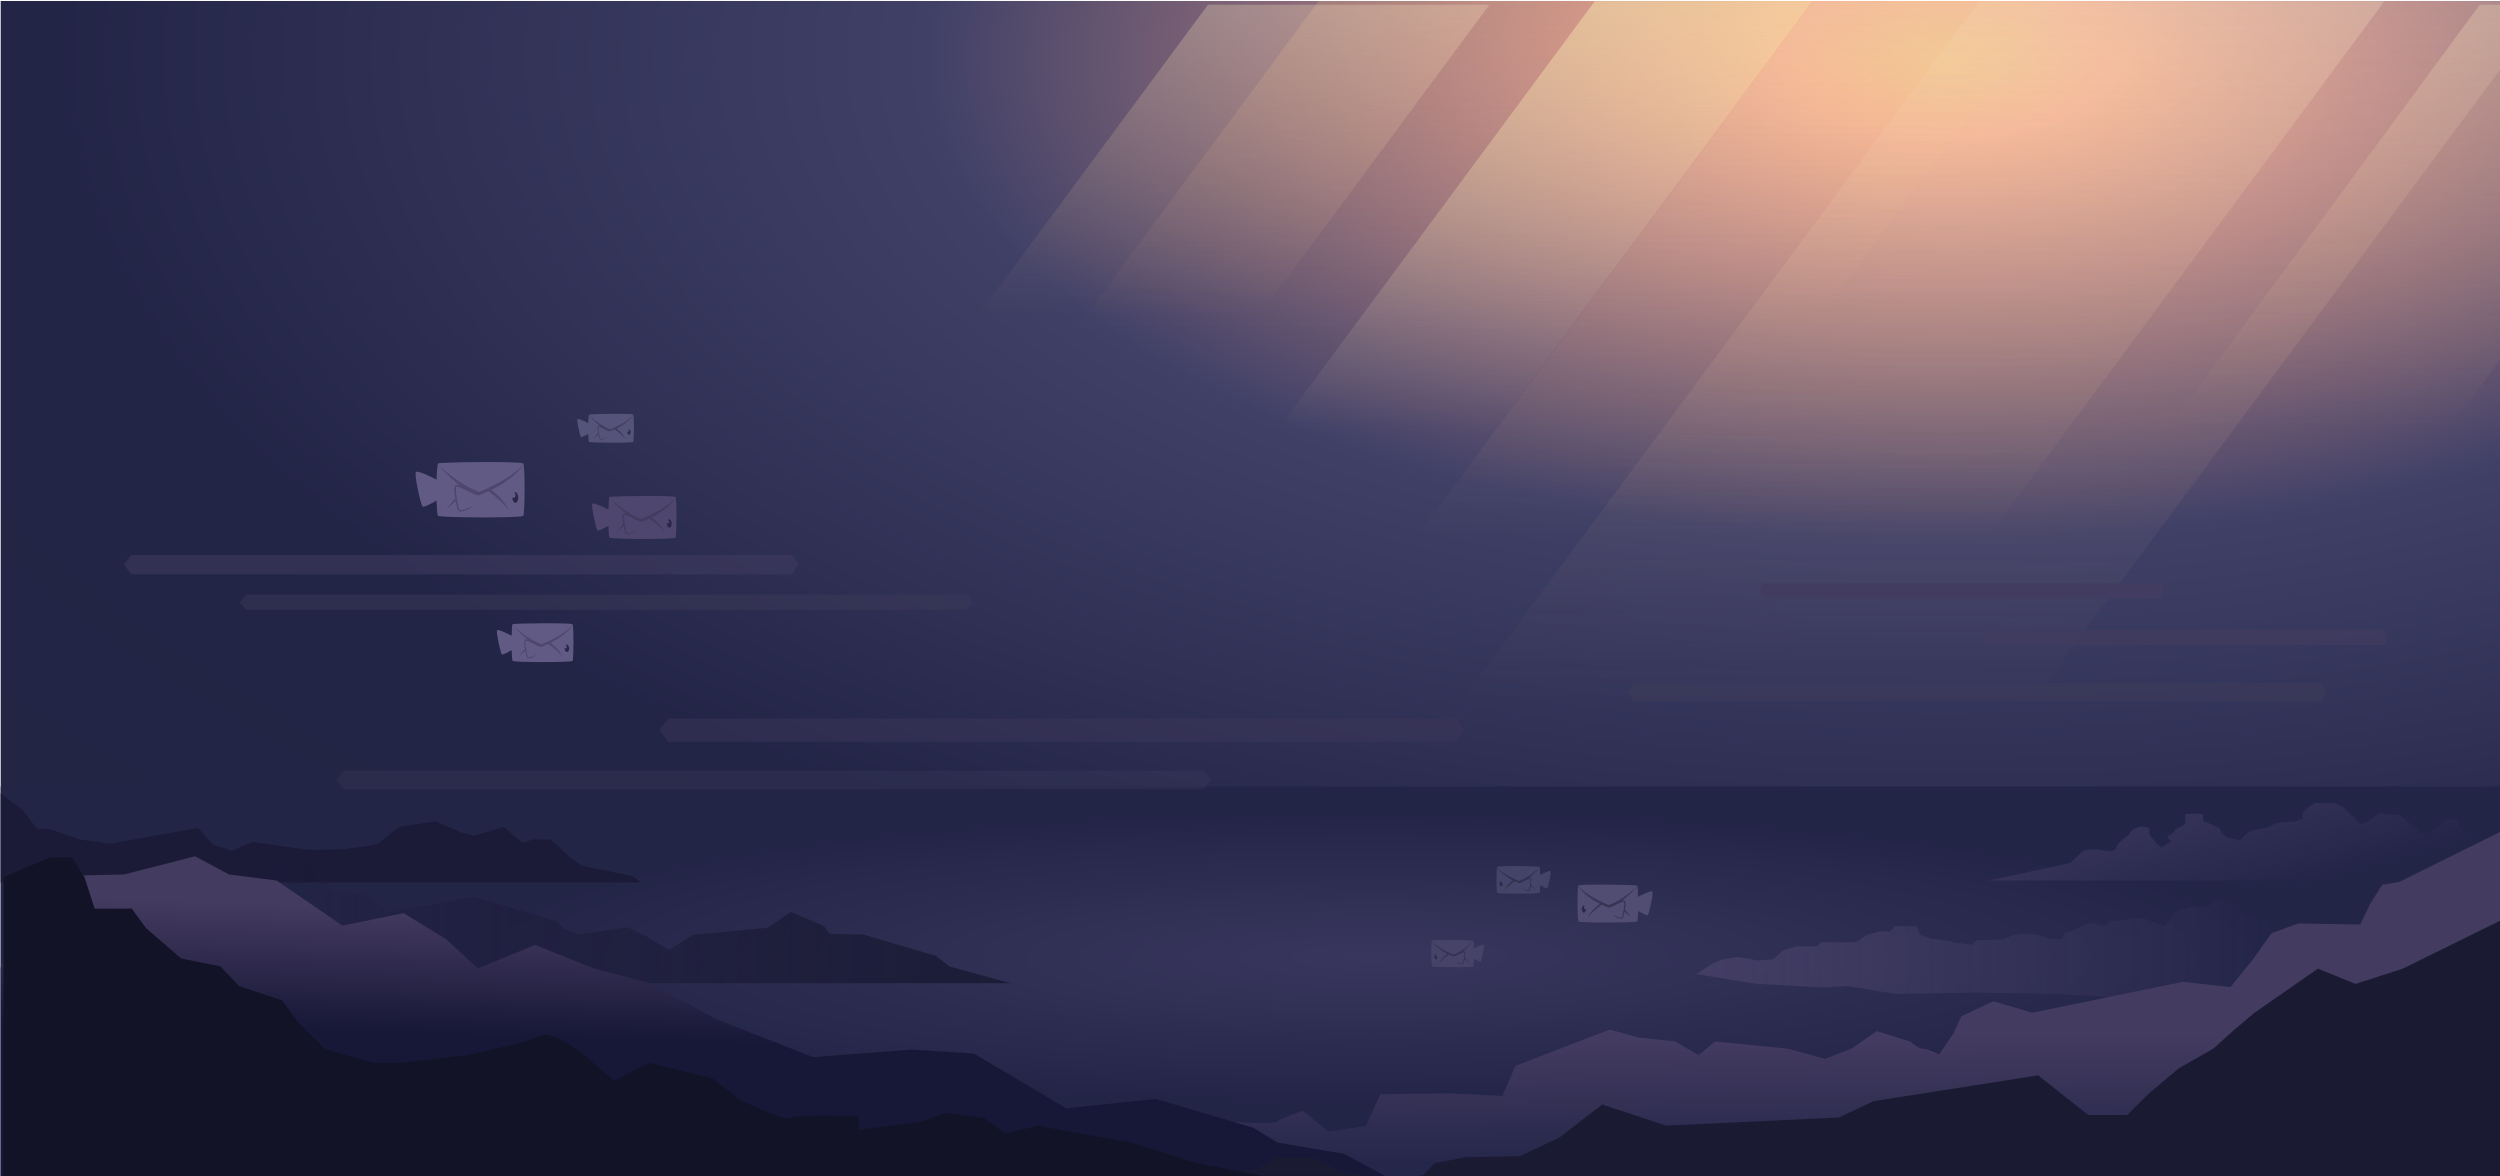 <?xml version="1.0" encoding="UTF-8" standalone="no"?>
<svg width="1785px" height="840px" viewBox="0 0 1785 840" version="1.1" xmlns="http://www.w3.org/2000/svg" xmlns:xlink="http://www.w3.org/1999/xlink">
    <!-- Generator: Sketch 3.6.1 (26313) - http://www.bohemiancoding.com/sketch -->
    <title>Slice 1</title>
    <desc>Created with Sketch.</desc>
    <defs>
        <radialGradient cx="77.51%" cy="4.533%" fx="77.51%" fy="4.533%" r="126.638%" id="radialGradient-1">
            <stop stop-color="#F3C187" offset="0%"></stop>
            <stop stop-color="#F4AA8D" offset="5.274%"></stop>
            <stop stop-color="#C08886" offset="12.79%"></stop>
            <stop stop-color="#404067" offset="31.93%"></stop>
            <stop stop-color="#232547" offset="59.13%"></stop>
            <stop stop-color="#212440" offset="100%"></stop>
        </radialGradient>
        <radialGradient cx="54.782%" cy="42.179%" fx="54.782%" fy="42.179%" r="35.749%" id="radialGradient-2">
            <stop stop-color="#39365D" offset="0.51%"></stop>
            <stop stop-color="#232547" offset="100%"></stop>
        </radialGradient>
        <linearGradient x1="102.409%" y1="85.564%" x2="-3.022%" y2="31.314%" id="linearGradient-3">
            <stop stop-color="#4F466F" stop-opacity="0" offset="23.71%"></stop>
            <stop stop-color="#4F466F" stop-opacity="0.6" offset="100%"></stop>
        </linearGradient>
        <linearGradient x1="0.004%" y1="49.969%" x2="100.004%" y2="49.969%" id="linearGradient-4">
            <stop stop-color="#170B2A" stop-opacity="0" offset="23.71%"></stop>
            <stop stop-color="#11162A" stop-opacity="0.7" offset="100%"></stop>
        </linearGradient>
        <linearGradient x1="49.692%" y1="98.119%" x2="50.322%" y2="0.598%" id="linearGradient-5">
            <stop stop-color="#F3C187" stop-opacity="0" offset="0%"></stop>
            <stop stop-color="#F3DDC0" stop-opacity="0.2" offset="100%"></stop>
        </linearGradient>
        <linearGradient x1="49.775%" y1="98.394%" x2="50.238%" y2="0.328%" id="linearGradient-6">
            <stop stop-color="#F3C187" stop-opacity="0" offset="37.91%"></stop>
            <stop stop-color="#F3C187" stop-opacity="0.2" offset="100%"></stop>
        </linearGradient>
        <linearGradient x1="49.692%" y1="98.119%" x2="50.322%" y2="0.598%" id="linearGradient-7">
            <stop stop-color="#F3C187" stop-opacity="0" offset="24.09%"></stop>
            <stop stop-color="#F3DDC0" stop-opacity="0.3" offset="100%"></stop>
        </linearGradient>
        <linearGradient x1="49.628%" y1="97.994%" x2="50.393%" y2="0.731%" id="linearGradient-8">
            <stop stop-color="#F3C187" stop-opacity="0" offset="41.58%"></stop>
            <stop stop-color="#F4DFBB" stop-opacity="0.3" offset="100%"></stop>
        </linearGradient>
        <linearGradient x1="49.579%" y1="97.923%" x2="50.441%" y2="0.794%" id="linearGradient-9">
            <stop stop-color="#F3C187" stop-opacity="0" offset="41.58%"></stop>
            <stop stop-color="#F4DFBB" stop-opacity="0.3" offset="100%"></stop>
        </linearGradient>
        <linearGradient x1="49.537%" y1="97.879%" x2="50.484%" y2="0.848%" id="linearGradient-10">
            <stop stop-color="#F5E2B9" stop-opacity="0" offset="44.25%"></stop>
            <stop stop-color="#F6E5AD" stop-opacity="0.5" offset="100%"></stop>
        </linearGradient>
        <linearGradient x1="101.822%" y1="49.965%" x2="1.187%" y2="49.965%" id="linearGradient-11">
            <stop stop-color="#4F466F" stop-opacity="0" offset="23.71%"></stop>
            <stop stop-color="#4F466F" stop-opacity="0.6" offset="100%"></stop>
        </linearGradient>
        <linearGradient x1="51.3%" y1="105.57%" x2="49.767%" y2="59.848%" id="linearGradient-12">
            <stop stop-color="#25274A" offset="23.71%"></stop>
            <stop stop-color="#443B60" offset="100%"></stop>
        </linearGradient>
        <linearGradient x1="49.591%" y1="66.601%" x2="55.737%" y2="18.689%" id="linearGradient-13">
            <stop stop-color="#171737" offset="23.71%"></stop>
            <stop stop-color="#443B60" offset="100%"></stop>
        </linearGradient>
    </defs>
    <g id="Page-1" stroke="none" stroke-width="1" fill="none" fill-rule="evenodd">
        <g id="foundationemails-home-hero">
            <rect id="sky_x2F_space_2_" fill="url(#radialGradient-1)" x="0.5" y="0.7" width="1788.6" height="853.7"></rect>
            <rect id="sky_x2F_space_1_" fill="url(#radialGradient-2)" x="0.5" y="561.5" width="1788.6" height="288.8"></rect>
            <path d="M0.5,630.1 L458.1,630.1 L451,625.4 L419.3,618.9 L414.9,618 L405.1,610.3 L393.1,599.3 L381.1,599.3 L372.9,601.6 L359.7,590.5 L338.4,596.8 L329.6,594.4 L311,586.4 L285.8,590.1 C285.8,590.1 270.5,601.1 270.5,602.2 C270.5,603.3 245.3,606.3 245.3,606.3 L222.9,606.8 L215.8,606.2 L180.2,601.1 L165.4,607.4 L152.3,603.2 L141.3,591.1 L79,602.4 L57.1,599.4 L47.3,596.1 L35.7,592 L26.5,592 L16.7,578.9 L0.5,566.4 L0.5,630.1 L0.5,630.1 L0.5,630.1 Z" id="Shape" fill="#1B1B38"></path>
            <path d="M1781.7,593 L1773.1,595 L1767.5,596.6 L1757.9,592.6 L1755.4,590.2 L1755.4,587.5 L1753.4,585 L1746.8,585.3 L1742.7,588.7 L1738.1,591.8 L1733,596.2 L1728.4,593.8 L1726,595.4 L1726,592.3 L1713,581.9 L1707,581.5 L1698.8,580.5 L1690.2,586.9 L1685.5,588.5 L1673.2,576.4 L1667.1,573.4 L1652.9,573.4 L1648.3,576.1 L1644.2,580.3 L1644.2,584.6 L1638.1,586.7 L1629.5,587 L1624.9,587.9 L1618.8,591 L1607.6,593.1 L1603.5,595.7 L1599.6,599.9 L1590.2,598.1 L1586.4,595 L1584.5,591.1 L1579.1,588.7 L1573,586 L1573,581.4 L1567.4,580.9 L1560.3,581.3 L1560.3,584.2 L1560.3,588.5 L1553.2,592.4 L1551.8,594.6 L1547.5,597.3 L1550,601.1 L1543.2,604.9 L1540.2,602.7 L1534.6,596 L1534.6,591.3 L1529,590 L1522.9,592.1 L1519.9,596.1 L1512.8,601.8 L1510.3,606.8 L1507.3,607.8 L1503.7,607.5 L1498.1,606.5 C1498.1,606.5 1492.5,606.6 1491,606.6 C1489.5,606.6 1486.4,608.3 1486.4,608.3 L1478.4,616.1 L1420.4,628.6 L1416.7,628.6 L1416.7,628.7 L1794.2,628.7 L1794.2,593.6 L1781.7,593 L1781.7,593 Z" id="Shape" fill="url(#linearGradient-3)"></path>
            <path d="M678.1,690.1 L668.2,682.5 L616.4,667.3 L592.2,666.7 L588.3,661.2 L564.6,651.2 L548.1,662.4 L494.7,667.5 L477.6,678.4 L462.2,669 L447.9,662.1 L413.8,667 L402.8,663.5 L397.9,658 L338,640.2 L277.4,651.5 L260.9,638.9 C260.9,638.9 233.9,635.9 233.4,635 C232.8,634.2 234.5,627.1 233.4,626.3 C232.3,625.5 227.4,621.1 227.4,621.1 L213.6,612.9 L200.4,615.9 L197.1,621.4 L190.6,624.9 L178.9,621.7 L170.6,610.3 L134.3,603.2 L103.4,603.3 L90.7,604 L60.5,606.5 L20.9,590.1 L0.5,596.8 L2.3,611 L2.3,702 L721.5,702 L678.1,690.1 L678.1,690.1 Z" id="Shape" fill="url(#linearGradient-4)"></path>
            <path d="M1442.4,512.5 L1034.4,512.5 L1413.2,0.8 L1821.2,0.8 L1442.4,512.5 Z" id="Shape" fill="url(#linearGradient-5)"></path>
            <path d="M1181.5,385.8 L656.5,385.8 L941.5,0.8 L1466.5,0.8 L1181.5,385.8 Z" id="Shape" fill="url(#linearGradient-6)"></path>
            <path d="M1323.7,512.5 L915.7,512.5 L1294.4,0.8 L1702.5,0.8 L1323.7,512.5 Z" id="Shape" fill="url(#linearGradient-7)"></path>
            <path d="M778.4,388.4 L577.5,388.4 L862.5,3.4 L1063.4,3.4 L778.4,388.4 Z" id="Shape" fill="url(#linearGradient-8)"></path>
            <path d="M1585.9,527.5 L1385.1,527.5 L1770.5,3.4 L1971.4,3.4 L1585.9,527.5 Z" id="Shape" fill="url(#linearGradient-9)"></path>
            <path d="M879.4,560.9 L724,560.9 L1138.7,0.8 L1294.1,0.8 L879.4,560.9 Z" id="Shape" fill="url(#linearGradient-10)"></path>
            <path d="M175.8,435.5 L689.9,435.5 L694.4,430 L694.4,430 L689.9,424.5 L175.8,424.5 L171.3,430 L171.3,430 L175.8,435.5 L175.8,435.5 Z" id="Shape" fill="#3F3C5B" opacity="0.4"></path>
            <path d="M1418,460.5 L1702.2,460.5 L1704.7,455 L1704.7,455 L1702.2,449.5 L1418,449.5 L1415.5,455 L1415.5,455 L1418,460.5 L1418,460.5 Z" id="Shape" fill="#423C60" opacity="0.7"></path>
            <path d="M93.7,410.1 L565.2,410.1 L570.2,403 L570.2,403 L565.2,396.2 L93.7,396.2 L88.5,403 L88.5,403 L93.7,410.1 Z" id="Shape" fill="#433D60" opacity="0.5"></path>
            <path d="M245.6,563.5 L859.4,563.5 L864.8,556.9 L864.8,556.9 L859.4,550.3 L245.6,550.3 L240.2,556.9 L240.2,556.9 L245.6,563.5 L245.6,563.5 Z" id="Shape" fill="#3F3C5B" opacity="0.3"></path>
            <path d="M1258.4,427.5 L1542.4,427.5 L1544.9,422 L1544.9,422 L1542.4,416.5 L1258.4,416.5 L1255.9,422 L1255.9,422 L1258.4,427.5 L1258.4,427.5 Z" id="Shape" fill="#423C60"></path>
            <path d="M1166.5,500.8 L1657,500.8 L1661.3,494.2 L1661.3,494.2 L1657,487.6 L1166.5,487.6 L1162.2,494.2 L1162.2,494.2 L1166.5,500.8 L1166.5,500.8 Z" id="Shape" fill="#3F3C5B" opacity="0.5"></path>
            <path d="M477.1,529.7 L1040,529.7 L1046,521.2 L1046,521.2 L1040,513.1 L477.1,513.1 L470.9,521.2 L470.9,521.2 L477.1,529.7 Z" id="Shape" fill="#3C3659" opacity="0.5"></path>
            <path d="M1223.7,687.4 L1230.6,684.9 L1240.2,683.3 L1247.5,684.2 L1254.8,685.8 L1266,684.9 L1272.9,678.8 C1272.9,678.8 1281.4,675.7 1282.5,675.7 L1297.2,675.7 L1300.3,672.8 L1316.1,672.8 L1324.6,672.8 L1328.1,670.8 L1333.1,667.4 L1342.4,665 L1349.7,665 L1353.2,661.2 L1368.6,661.4 L1370.9,667.5 L1377.8,670 L1393.2,672 L1395.1,673 L1408.6,674.6 L1410.9,671.4 L1430.2,670.7 L1436.8,668 L1443.7,666.6 L1455.6,667.3 L1462.5,670.2 L1472.5,670.6 L1474.1,666.6 L1491.8,659 L1503,661 L1506.1,657.9 L1529.6,655.4 L1541.9,659.9 L1545.4,661.3 L1550,656.1 L1553.1,650.9 L1558.9,649.3 L1563.9,647.9 L1573.5,647.9 L1578.1,646.6 L1580.8,642.5 L1592.4,643.9 L1594.7,649.3 L1597,651.7 L1608.6,653.7 L1614.4,657.7 L1627.1,659.5 L1678,656.6 C1678,656.6 1679.6,657.5 1680.7,657.5 C1681.8,657.5 1689.6,658 1689.6,658 L1696.9,653.1 L1717.8,652.7 L1719.4,657.6 L1725.6,659.4 L1735.2,660.1 L1739.8,663.3 L1739.8,695.5 L1559.4,740.4 L1558.7,714.7 L1466.9,709.7 L1410.9,708.7 L1353.7,709.7 L1318.2,704 L1301.7,705.1 L1253.5,702.4 L1211,695.5 L1223.7,687.4 L1223.7,687.4 Z" id="Shape" fill="url(#linearGradient-11)"></path>
            <path d="M778.4,822.8 L787.9,811.4 L821.1,807.6 L854.3,815.2 L870.9,815.2 L875.6,800.7 C875.6,800.7 908.8,803.3 912,800.7 C915.2,798.1 930.2,793.1 930.2,793.1 L948.4,808 L975.3,803.9 L985.6,781.2 L1034.6,780.6 L1072.6,782.5 L1082.1,761 L1149.4,735.1 L1170,740.8 L1196.1,743.6 L1212.7,753.4 L1224.6,743.6 L1276.1,748.7 L1303,756 L1322,748.7 L1340,736.2 L1364,743.7 C1364,743.7 1370.3,749.1 1372.7,748.7 C1375.1,748.3 1384.6,752.8 1384.6,752.8 L1394.9,737.6 L1400.4,725.6 L1423.3,714.9 L1451,723.1 L1558.6,701 L1592.6,704.8 L1608.4,685.2 L1621.9,666.3 L1640.9,659.4 L1685.2,660.1 L1692.8,644.4 L1701,631.7 L1712.9,629.8 L1793.3,589.9 L1804.5,666.1 L1806.1,841.9 L676.3,841.9 L676.3,821.1 L778.4,822.8 L778.4,822.8 Z" id="Shape" fill="url(#linearGradient-12)"></path>
            <path d="M0.5,699 L0.5,691 L10.4,659.8 L50.5,625.2 L88.5,624.4 L139.2,611.4 L163.6,624.4 L197.5,628.7 L244.5,660.9 L288.1,652 L318.5,670.6 L341.1,691.5 L382,674.7 L424,691.5 L464.1,702 L511.5,727.7 L580.5,754.8 L650.8,749.4 L695.4,752.3 L761.2,791.3 L825.1,784.6 L894.8,805.2 L912.2,815.8 L959.5,823.8 L1009,850.3 L947.8,852.5 L0.5,852.5 L0.5,699 Z" id="Shape" fill="url(#linearGradient-13)"></path>
            <g id="Group" transform="translate(422, 354)">
                <path d="M60.3,0.9 C59.2,-0.4 14.3,0.2 13.2,0.9 C12.8,1.1 12.6,5 12.4,9.9 C9.8,8.5 1.7,4.5 0.9,5.7 C-9.00390873e-14,7.2 3.6,23.8 4.6,24.7 C5.4,25.3 10.4,22.6 12.4,21.4 C12.5,25.9 12.8,29.5 13.2,29.9 C14.5,31 59.4,31.2 60.3,29.9 C61.2,28.6 61.3,2.1 60.3,0.9 L60.3,0.9 Z" id="Shape" fill="#4F466F"></path>
                <path d="M55.8,16.8 C55.3,16.8 54.9,17.1 54.6,17.7 C54.7,17.7 54.8,17.6 54.9,17.6 C55.4,17.6 55.8,18.1 55.8,18.7 C55.8,19.3 55.4,19.8 54.9,19.8 C54.6,19.8 54.3,19.6 54.2,19.3 L54.2,19.9 C54.2,21.5 54.9,22.7 55.9,22.7 C56.9,22.7 57.6,21.4 57.6,19.9 C57.6,18.4 56.7,16.8 55.8,16.8 L55.8,16.8 Z" id="Shape" fill="#2A274A"></path>
                <path d="M60.4,1.3 C53.2,9.8 35.9,16.5 35.9,16.5 C24.2,12.4 13,1.3 13,1.3 C17.9,6.8 22.2,10.6 25.6,13.1 C25.3,12.9 25,12.9 24.8,12.8 C23,12.1 22.3,13.7 22.4,15.3 C22.5,16.8 22.7,18.5 23,20.2 C19.4,23.8 18.1,26.6 18.1,26.6 C19.5,24.9 21.3,23.1 23.3,21.6 C23.7,23.7 24.1,25.4 24.2,25.8 C24.4,26.4 25,27.7 26.1,27.5 C28.4,27 29.5,26.5 30.9,25.9 C31.9,25.4 32.7,24.7 32.7,24.7 C32.7,24.7 26.4,27.2 25.7,26.6 C25,26 22.9,14.8 23.8,13.9 C24.4,13.2 30.4,16.2 32.6,17.4 C34.9,18.5 36.2,18.6 36.2,18.6 C38.1,17.9 40,17.1 41.7,16.3 L41.7,16.3 C41.7,16.3 49.3,21.5 53,26.7 C53,26.7 50.8,21.1 43.4,15.5 C56.2,8.9 60.4,1.3 60.4,1.3 L60.4,1.3 Z" id="Shape" fill="#423C60"></path>
            </g>
            <g id="Group" transform="translate(354, 445)">
                <path d="M54.8,0.7 C53.7,-0.4 13,-4.60742555e-14 12,0.7 C11.6,1 11.4,4.5 11.3,8.9 C8.9,7.7 1.6,4 0.9,5 C0.1,6.3 3.4,21.5 4.3,22.2 C5,22.8 9.5,20.3 11.3,19.2 C11.4,23.3 11.7,26.6 12,26.9 C13.1,28 54,28 54.8,26.9 C55.7,25.9 55.7,1.9 54.8,0.7 L54.8,0.7 Z" id="Shape" fill="#615A84"></path>
                <path d="M50.7,15.2 C50.3,15.2 49.9,15.5 49.6,16 C49.7,16 49.8,15.9 49.9,15.9 C50.3,15.9 50.7,16.3 50.7,16.9 C50.7,17.4 50.3,17.9 49.9,17.9 C49.6,17.9 49.4,17.6 49.2,17.5 L49.2,18 C49.2,19.5 49.9,20.5 50.8,20.5 C51.6,20.5 52.4,19.4 52.4,18 C52.3,16.5 51.6,15.2 50.7,15.2 L50.7,15.2 Z" id="Shape" fill="#2A274A"></path>
                <path d="M55,1.2 C48.4,8.9 32.7,15 32.7,15 C22.1,11.3 11.8,1.2 11.8,1.2 C16.3,6.2 20.1,9.6 23.2,11.9 C22.9,11.7 22.7,11.6 22.5,11.6 C20.9,10.9 20.2,12.4 20.3,13.9 C20.4,15.2 20.6,16.9 20.9,18.4 C17.6,21.7 16.4,24.2 16.4,24.2 C17.6,22.6 19.4,21 21.1,19.6 C21.5,21.5 21.8,23 21.9,23.5 C22.1,24 22.6,25.2 23.6,25.1 C25.7,24.7 26.7,24.2 27.9,23.6 C28.8,23.2 29.5,22.5 29.5,22.5 C29.5,22.5 23.8,24.8 23.1,24.2 C22.4,23.6 20.6,13.5 21.3,12.6 C21.9,11.9 27.4,14.7 29.3,15.8 C31.4,16.8 32.5,16.9 32.5,16.9 C34.3,16.2 35.9,15.5 37.5,14.8 L37.5,14.8 C37.5,14.8 44.4,19.5 47.8,24.2 C47.8,24.2 45.8,19.1 39,14 C51.2,8 55,1.2 55,1.2 L55,1.2 Z" id="Shape" fill="#4F466F"></path>
            </g>
            <g id="Group" transform="translate(412, 295)">
                <path d="M40.1,1 C39.4,0.1 9.3,0.5 8.6,1 C8.4,1.2 8.1,3.8 8,7.1 C6.2,6.2 0.8,3.5 0.3,4.3 C-0.3,5.3 2.1,16.4 2.8,17 C3.4,17.4 6.7,15.5 8,14.8 C8.1,17.8 8.2,20.2 8.6,20.5 C9.5,21.2 39.5,21.4 40.1,20.5 C40.7,19.6 40.9,1.9 40.1,1 L40.1,1 Z" id="Shape" fill="#55537A"></path>
                <path d="M37.1,11.7 C36.8,11.7 36.5,11.9 36.3,12.3 C36.4,12.3 36.5,12.2 36.5,12.2 C36.8,12.2 37.1,12.5 37.1,12.8 C37.1,13.2 36.9,13.4 36.5,13.4 C36.3,13.4 36.1,13.2 36,13.1 L36,13.5 C36,14.6 36.5,15.4 37.1,15.4 C37.7,15.4 38.2,14.5 38.2,13.5 C38.2,12.5 37.8,11.7 37.1,11.7 L37.1,11.7 Z" id="Shape" fill="#2A274A"></path>
                <path d="M40.2,1.4 C35.3,7.1 23.8,11.6 23.8,11.6 C16,8.8 8.4,1.4 8.4,1.4 C11.7,5.1 14.5,7.6 16.8,9.3 C16.6,9.2 16.4,9.1 16.3,9.1 C15.1,8.6 14.6,9.7 14.7,10.8 C14.8,11.8 14.9,13 15.1,14.1 C12.7,16.5 11.8,18.4 11.8,18.4 C12.8,17.3 14,16.1 15.3,15.1 C15.5,16.5 15.8,17.7 15.9,17.9 C16,18.3 16.5,19.1 17.1,19 C18.6,18.7 19.4,18.4 20.3,17.9 C20.9,17.6 21.5,17.1 21.5,17.1 C21.5,17.1 17.3,18.8 16.7,18.4 C16.1,18 14.8,10.5 15.4,9.9 C15.9,9.4 19.9,11.4 21.3,12.2 C22.8,12.9 23.3,13 23.3,13 C24.6,12.5 25.9,11.9 26.7,11.5 L26.7,11.5 C26.7,11.5 32.1,15 34.6,18.5 C34.6,18.5 33.3,14.8 28.3,11 C37.3,6.4 40.2,1.4 40.2,1.4 L40.2,1.4 Z" id="Shape" fill="#423C60"></path>
            </g>
            <path d="M849.3,843.3 L897.2,834.7 C897.2,834.7 910.1,826.3 913.1,826.3 L938,826.3 L958.8,837 L995.6,842.8 L1016.1,839 L1024.5,830.5 L1046.4,826.3 L1085.2,825.5 L1113.6,812.1 L1143.9,788.6 L1189.6,803.7 L1312.9,797.9 L1337.8,786.2 L1455.2,767.8 L1491,796.1 L1518.8,796.1 L1534.7,780.4 L1555.6,762.8 L1580.5,748.6 L1594.4,736 L1609.3,723.4 L1655,691.6 L1681.8,702.5 L1715.6,691.6 L1792.3,653.8 L1794.1,687.4 L1794.1,706.7 L1794.1,855.8 L775.8,853.9 L849.3,843.3 L849.3,843.3 Z" id="Shape" fill="#1A1A33"></path>
            <g id="Group" transform="translate(296, 329)">
                <path d="M77.6,1.9 C76.2,0.3 18.3,0.9 16.8,1.9 C16.3,2.3 15.9,7.3 15.7,13.5 C12.3,11.7 1.8,6.5 0.9,8.1 C-0.2,10 4.3,31.5 5.7,32.6 C6.8,33.5 13.2,29.9 15.7,28.3 C15.9,34.2 16.2,38.8 16.8,39.3 C18.4,40.7 76.4,40.9 77.6,39.3 C78.8,37.7 79,3.5 77.6,1.9 L77.6,1.9 Z" id="Shape" fill="#615A84"></path>
                <path d="M77.8,2.5 C68.5,13.5 46.1,22.2 46.1,22.2 C31.1,16.9 16.4,2.5 16.4,2.5 C22.7,9.6 28.2,14.5 32.5,17.8 C32.1,17.6 31.8,17.5 31.4,17.4 C29.1,16.4 28.2,18.5 28.3,20.6 C28.4,22.4 28.7,24.8 29.1,27 C24.4,31.7 22.7,35.2 22.7,35.2 C24.5,32.9 27,30.7 29.4,28.7 C29.9,31.4 30.5,33.6 30.5,34.1 C30.8,34.8 31.6,36.5 32.9,36.3 C35.9,35.7 37.2,35.1 39,34.3 C40.2,33.6 41.3,32.7 41.3,32.7 C41.3,32.7 33.2,35.9 32.2,35.2 C31.1,34.4 28.7,19.9 29.7,18.7 C30.6,17.7 38.3,21.7 41.1,23.2 C44.1,24.6 45.7,24.8 45.7,24.8 C48.2,23.8 50.6,22.8 52.7,21.8 L52.7,21.8 C52.7,21.8 62.4,28.5 67.3,35.2 C67.3,35.2 64.4,28.1 54.8,20.8 C72.4,12.3 77.8,2.5 77.8,2.5 L77.8,2.5 Z" id="Shape" fill="#4F466F"></path>
                <path d="M71.9,22.5 C71.6,22.5 71.3,22.6 71.1,22.8 C71.6,23.1 72.1,23.8 72.1,24.6 C72.1,25.7 71.5,26.5 70.7,26.5 C70.4,26.5 70.1,26.3 69.8,26.1 L69.8,26.3 C69.8,28.3 70.8,30 71.9,30 C73,30 74,28.4 74,26.3 C74,24.2 73,22.5 71.9,22.5 L71.9,22.5 Z" id="Shape" fill="#2A274A"></path>
            </g>
            <g id="Group" transform="translate(1021, 671)">
                <path d="M1.4,0.6 C2.1,-0.2 30.1,0.1 30.8,0.6 C31,0.8 31.3,3.2 31.3,6.3 C32.9,5.4 38,2.9 38.5,3.7 C39,4.6 36.8,15 36.2,15.6 C35.7,16 32.6,14.3 31.4,13.6 C31.3,16.5 31.2,18.6 30.9,19 C30.1,19.7 2,19.8 1.5,19 C0.8,18 0.7,1.4 1.4,0.6 L1.4,0.6 Z" id="Shape" fill="#474368"></path>
                <path d="M4.2,10.6 C4.5,10.6 4.7,10.8 5,11.1 C4.9,11.1 4.8,11 4.8,11 C4.5,11 4.3,11.3 4.3,11.6 C4.3,12 4.5,12.2 4.8,12.2 C5,12.2 5.2,12 5.3,11.9 L5.3,12.2 C5.3,13.2 4.8,14 4.3,14 C3.8,14 3.3,13.2 3.3,12.2 C3.3,11.2 3.6,10.6 4.2,10.6 L4.2,10.6 Z" id="Shape" fill="#2A274A"></path>
                <path d="M1.3,1 C5.8,6.3 16.7,10.6 16.7,10.6 C24,8 31.1,1 31.1,1 C28,4.5 25.4,6.8 23.3,8.5 C23.5,8.4 23.6,8.3 23.8,8.3 C24.9,7.8 25.4,8.8 25.3,9.9 C25.2,10.8 25.1,11.9 24.9,13 C27.2,15.3 28,17 28,17 C27.1,15.9 26,14.8 24.7,13.9 C24.5,15.2 24.2,16.3 24.2,16.5 C24.1,16.8 23.7,17.7 23,17.6 C21.5,17.3 20.9,17 20,16.6 C19.4,16.3 18.9,15.8 18.9,15.8 C18.9,15.8 22.9,17.4 23.3,17 C23.8,16.6 25,9.6 24.5,9 C24.1,8.5 20.4,10.5 19,11.2 C17.5,11.9 16.8,12 16.8,12 C15.6,11.5 14.2,11.1 13.5,10.5 L13.5,10.5 C13.5,10.5 8.7,13.8 6.4,17 C6.4,17 7.7,13.5 12.4,10 C3.9,5.6 1.3,1 1.3,1 L1.3,1 Z" id="Shape" fill="#363051"></path>
            </g>
            <g id="Group" transform="translate(1068, 618)">
                <path d="M1,0.9 C1.7,-8.12683254e-14 30.5,0.4 31.2,0.9 C31.4,1.1 31.7,3.5 31.7,6.7 C33.4,5.8 38.6,3.2 39.1,4 C39.7,4.9 37.4,15.6 36.7,16.2 C36.2,16.6 33,14.8 31.7,14.1 C31.6,17 31.5,19.3 31.2,19.5 C30.3,20.2 1.5,20.4 1,19.5 C0.4,18.8 0.3,1.8 1,0.9 L1,0.9 Z" id="Shape" fill="#444468"></path>
                <path d="M3.8,11.2 C4.1,11.2 4.3,11.4 4.6,11.7 C4.5,11.7 4.4,11.6 4.4,11.6 C4.1,11.6 3.9,11.9 3.9,12.2 C3.9,12.6 4.1,12.8 4.4,12.8 C4.6,12.8 4.8,12.6 4.9,12.5 L4.9,12.9 C4.9,13.9 4.4,14.8 3.8,14.8 C3.2,14.8 2.7,13.9 2.7,12.9 C2.7,11.9 3.2,11.2 3.8,11.2 L3.8,11.2 Z" id="Shape" fill="#2A274A"></path>
                <path d="M0.8,1.3 C5.5,6.7 16.6,11.1 16.6,11.1 C24.1,8.5 31.4,1.3 31.4,1.3 C28.2,4.9 25.6,7.3 23.3,8.9 C23.5,8.8 23.7,8.7 23.8,8.7 C25,8.2 25.4,9.2 25.4,10.3 C25.3,11.2 25.2,12.4 25,13.5 C27.3,15.8 28.2,17.6 28.2,17.6 C27.3,16.5 26.1,15.3 24.9,14.4 C24.7,15.7 24.4,16.9 24.4,17.1 C24.3,17.5 23.9,18.3 23.2,18.2 C21.7,17.9 21,17.6 20.1,17.2 C19.5,16.9 18.9,16.4 18.9,16.4 C18.9,16.4 22.9,18 23.5,17.6 C24,17.2 25.3,10 24.7,9.4 C24.2,8.9 20.4,10.9 19,11.7 C17.5,12.4 16.9,12.5 16.9,12.5 C15.7,12 14.3,11.5 13.6,11 L13.6,11 C13.6,11 8.6,14.3 6.2,17.7 C6.2,17.7 7.5,14.1 12.3,10.6 C3.6,6.1 0.8,1.3 0.8,1.3 L0.8,1.3 Z" id="Shape" fill="#322E4C"></path>
            </g>
            <g id="Group" transform="translate(1126, 631)">
                <path d="M1,1.3 C2,0.1 41.8,0.7 42.9,1.3 C43.3,1.5 43.5,5 43.6,9.3 C45.9,8.1 53.2,4.5 53.8,5.6 C54.7,6.9 51.4,21.8 50.5,22.4 C49.7,23 45.4,20.5 43.6,19.4 C43.5,23.4 43.3,26.6 42.9,26.9 C41.7,27.9 1.9,28.1 1,26.9 C0.2,26 3.33066907e-15,2.4 1,1.3 L1,1.3 Z" id="Shape" fill="#504C72"></path>
                <path d="M0.9,1.7 C7.3,9.2 22.7,15.2 22.7,15.2 C33,11.6 43.1,1.7 43.1,1.7 C38.8,6.6 35,9.9 31.9,12.3 C32.1,12.1 32.4,12.1 32.6,12 C34.2,11.4 34.9,12.8 34.7,14.3 C34.6,15.5 34.4,17.2 34.2,18.6 C37.5,21.8 38.5,24.3 38.5,24.3 C37.3,22.7 35.5,21.2 33.9,19.9 C33.6,21.8 33.2,23.3 33.1,23.6 C32.9,24.1 32.4,25.2 31.5,25.1 C29.5,24.7 28.5,24.2 27.2,23.6 C26.3,23.1 25.6,22.5 25.6,22.5 C25.6,22.5 31.2,24.8 31.9,24.2 C32.6,23.7 34.3,13.7 33.6,12.9 C33,12.2 27.7,15 25.8,16 C23.8,16.9 22.6,17.1 22.6,17.1 C20.8,16.4 19.3,15.8 17.7,15 L17.7,15 C17.7,15 10.9,19.6 7.7,24.2 C7.7,24.2 9.6,19.2 16.3,14.3 C4.6,8.4 0.9,1.7 0.9,1.7 L0.9,1.7 Z" id="Shape" fill="#393456"></path>
                <path d="M5,15.5 C5.2,15.5 5.4,15.6 5.5,15.7 C5.1,15.9 4.9,16.3 4.9,16.9 C4.9,17.6 5.3,18.2 5.8,18.2 C6,18.2 6.3,18.1 6.4,17.9 L6.4,18 C6.4,19.4 5.7,20.6 4.9,20.6 C4,20.6 3.4,19.4 3.4,18 C3.5,16.6 4.1,15.5 5,15.5 L5,15.5 Z" id="Shape" fill="#2A274A"></path>
            </g>
            <path d="M2.5,626.3 L35.3,612.3 L51.5,612.3 L60.3,626.3 L67.6,648.8 L94.1,648.8 L104.4,662.8 L129.4,684.4 L157.4,690 L170.6,704 L201.4,714.3 L213.2,730.3 L232.3,749.1 L266.1,758.8 L286.7,758.8 L335,753.1 L376.4,743.5 C376.4,743.5 382.2,740.7 388.2,738.8 C394,736.9 414.7,751 414.7,751 L438.2,771.7 L463.2,758.9 L508.8,769.9 L527.9,785 C527.9,785 560.2,801 564.7,798.1 C569.2,795.3 613.2,797.2 613.2,797.2 L613.2,806.6 L657.3,801 L674.9,794.5 L702.8,798.2 L717.5,809.4 L741,803.8 L808.6,816 L852.7,830 L900.7,839.4 L954.1,839.4 L967.3,845.7 L1004.1,857.4 L2.5,856.2 L2.5,626.3 L2.5,626.3 L2.5,626.3 Z" id="Shape" fill="#131328"></path>
        </g>
    </g>
</svg>